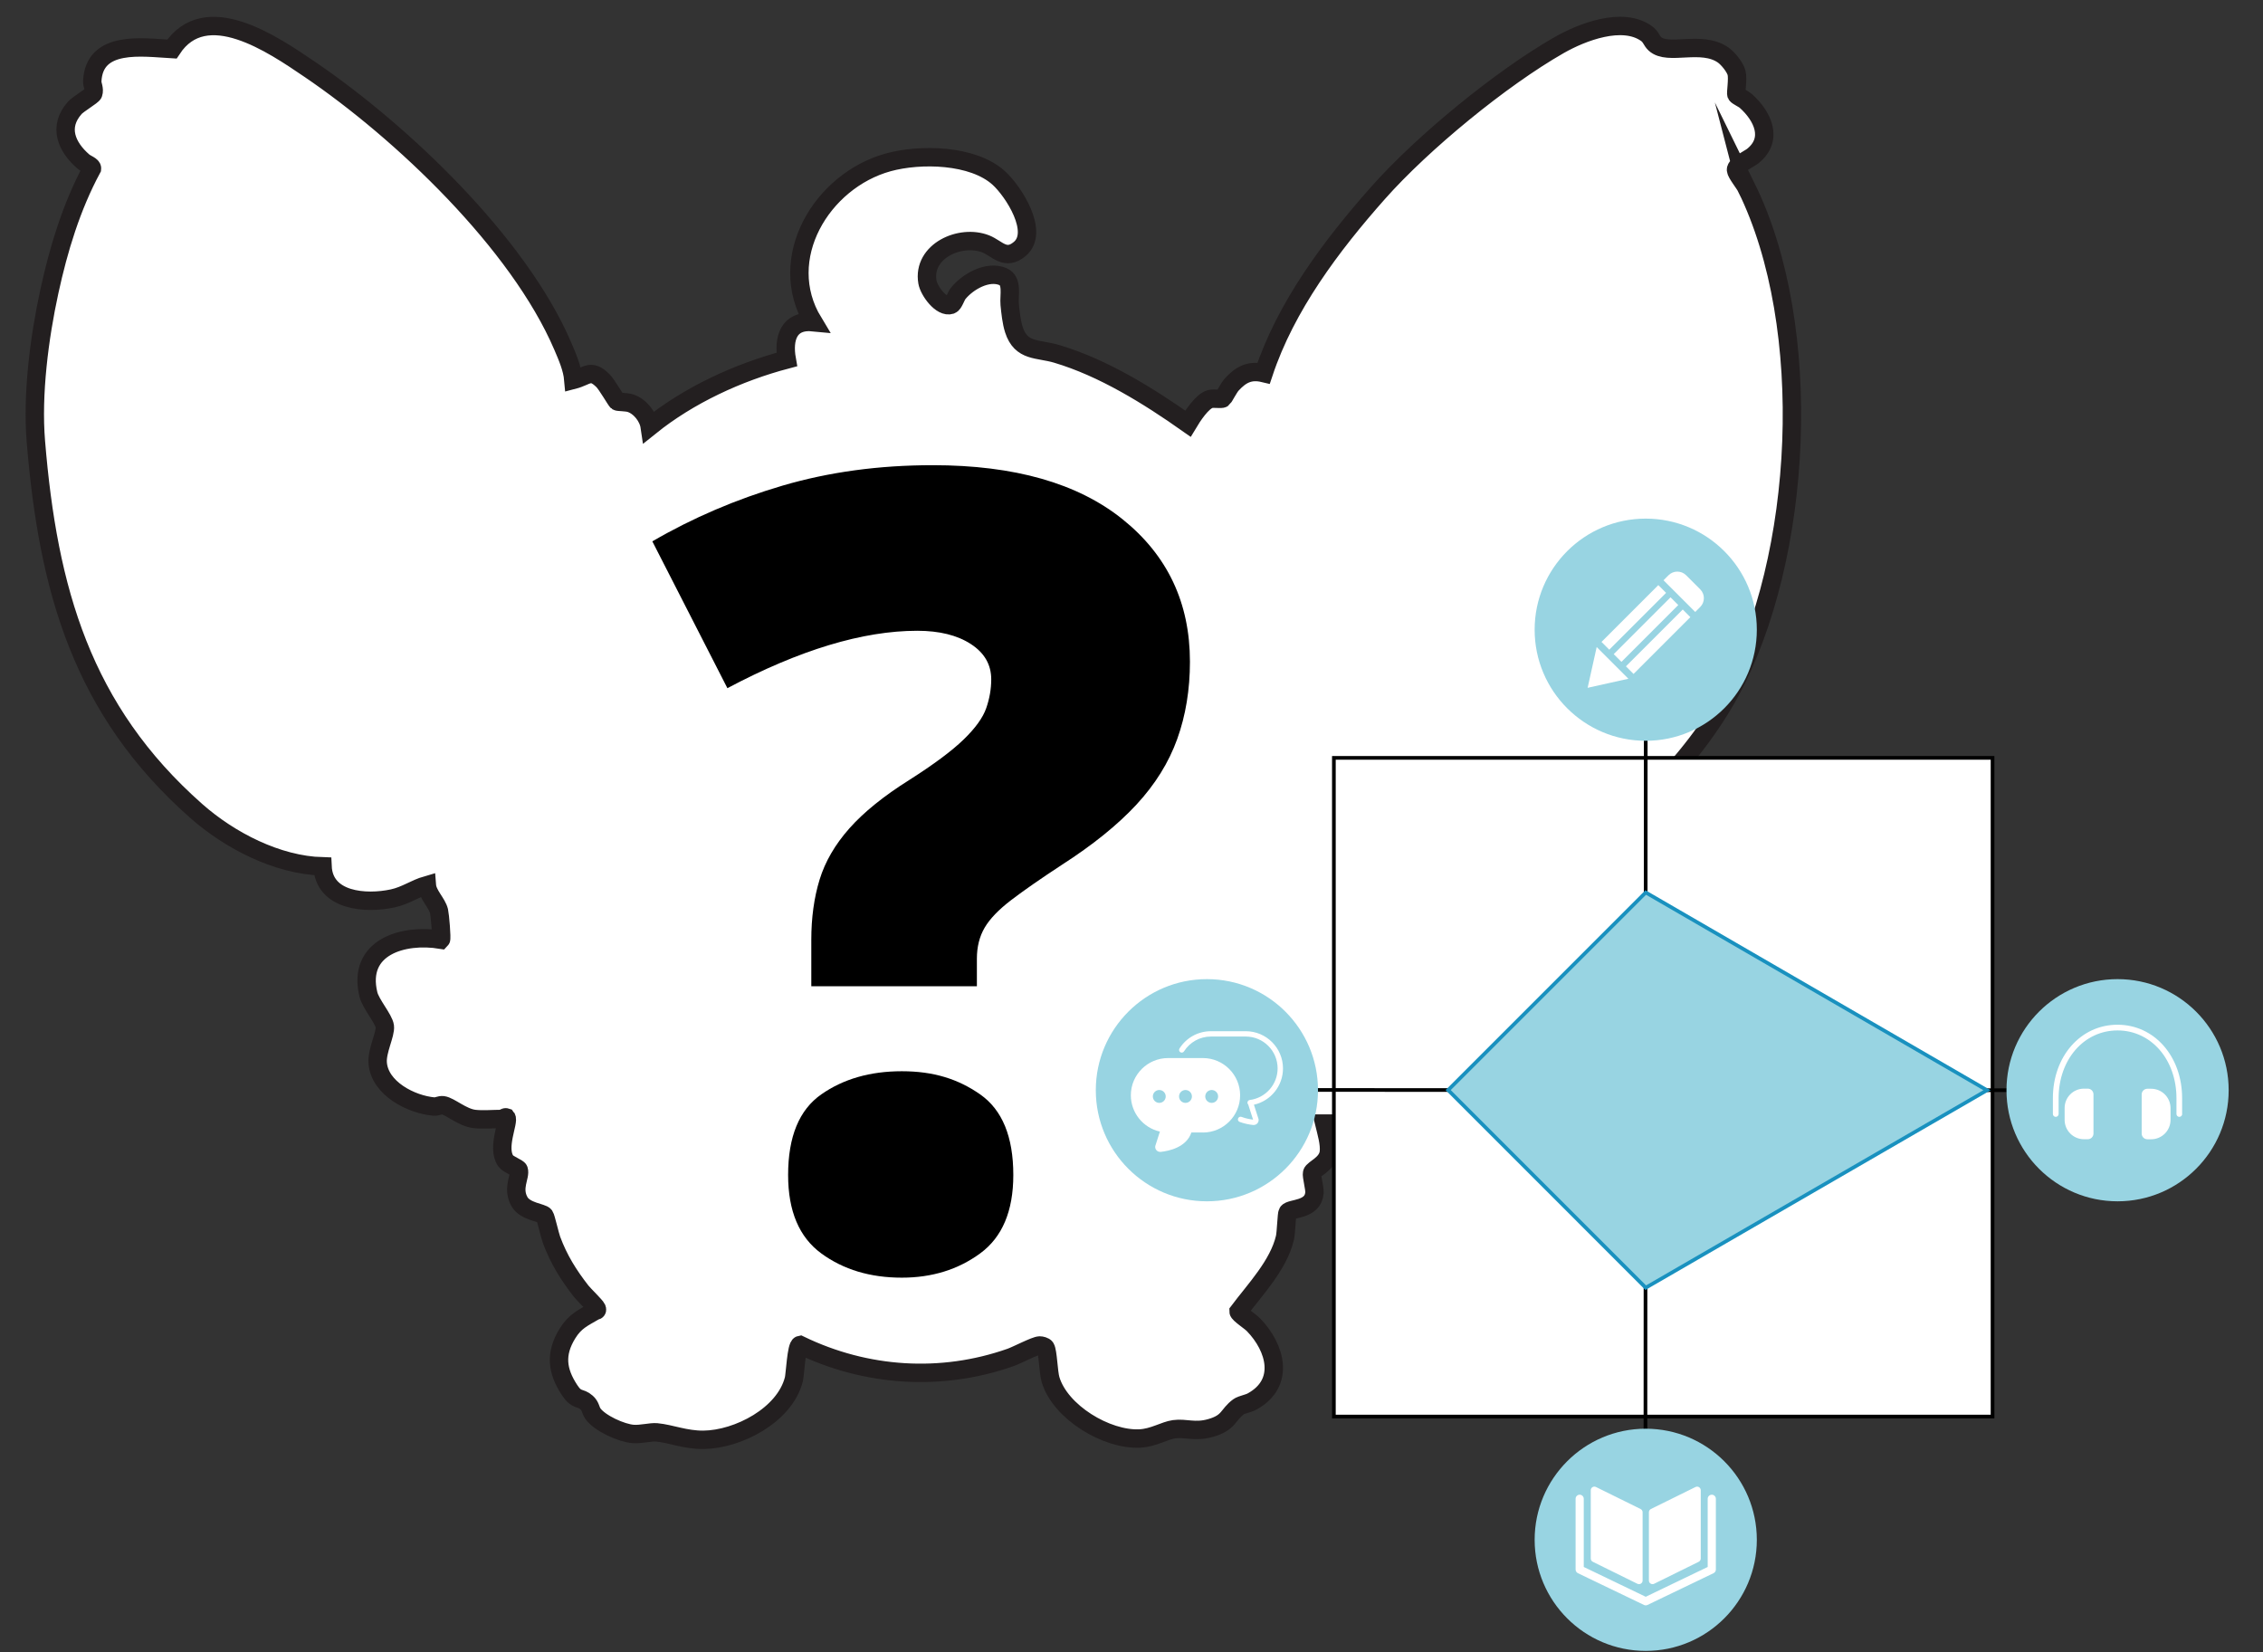 <?xml version="1.0" encoding="UTF-8"?>
<svg id="Layer_1" data-name="Layer 1" xmlns="http://www.w3.org/2000/svg" xmlns:xlink="http://www.w3.org/1999/xlink" viewBox="0 0 615 449">
  <rect x="0" y="0" width="615" height="449" fill="#333333" stroke="none"/>
  <defs>
    <style>
      .cls-1, .cls-2 {
        fill: none;
      }

      .cls-3 {
        stroke: #231f20;
        stroke-width: 5px;
      }

      .cls-3, .cls-4, .cls-5 {
        fill: #fff;
      }

      .cls-3, .cls-4, .cls-2, .cls-6 {
        stroke-miterlimit: 10;
      }

      .cls-7, .cls-6 {
        fill: #98d4e2;
      }

      .cls-4, .cls-2 {
        stroke: #000;
      }

      .cls-8 {
        clip-path: url(#clippath);
      }

      .cls-6 {
        stroke: #1991bf;
      }
    </style>
    <clipPath id="clippath">
      <rect class="cls-1" width="615" height="449"/>
    </clipPath>
  </defs>
  <g class="cls-8">
    <g>
      <path class="cls-3" d="M474.62,50.98c-.59-1.2-2.76-3.82-2.84-4.79-.11-1.34,3.58-2.99,4.55-3.77,5.72-4.58,2.71-10.89-1.88-14.99-.62-.56-2.27-1.27-2.55-1.71-.24-.38.47-4.25.03-5.94-.39-1.53-2.33-3.92-3.64-4.83-5.93-4.14-14.98.27-18.56-3.04-.92-.85-1.04-1.92-2.28-2.8-6.5-4.66-17.52-.4-23.72,3.14-15.82,9.04-37.13,26.53-49.21,40.16-12.65,14.27-25.04,30.73-31.1,48.98-3.79-.9-6.2.39-8.7,3.13-.74.82-2.2,3.63-2.39,3.75-.48.31-2.41-.09-3.43.17-2.23.57-4.91,4.78-6.06,6.7-10.71-7.55-23.02-15.21-35.66-18.97-5.14-1.53-9.68-.48-11.64-6.57-.67-2.08-.93-4.71-1.15-6.9-.23-2.36.9-6.36-1.81-7.52-4.15-1.77-9.59,1.36-12.17,4.55-.66.81-1.21,2.86-1.98,3.12-2.6.88-5.99-3.85-6.39-6.19-1.44-8.44,8.98-13.09,15.86-10.37,3.13,1.24,5.31,4.67,9.24,1.36,5.43-4.57-1.7-15.65-5.72-19.29-7.02-6.37-21.33-6.64-30.06-4.23-18.05,4.99-30.81,26.13-20.33,43.42-6.74-.67-8.23,4.5-7.22,10.15-13.25,3.5-26.54,9.63-37.24,18.24-.39-2.66-2.64-5.54-5.27-6.38-1.07-.34-3.3-.3-3.56-.46-.29-.18-2.83-4.62-3.88-5.65-3.39-3.35-4.24-1.19-8.04-.21-.27-3.16-1.65-6.29-2.89-9.19-12.01-28.03-43.79-58.26-68.79-75.23-9.92-6.73-28.27-19.4-37.42-5.48-7.92-.44-21.14-2.56-21.65,8.76-.04.99.69,2.08.27,3.32-.2.59-4.08,2.84-5.01,3.89-4.61,5.17-2.28,10.61,2.34,14.6.75.65,2.41,1.15,2.33,1.89-5.61,10.42-9.06,21.82-11.58,33.37-2.74,12.57-4.73,28-3.67,40.81,3.32,40.32,12.52,73,43.6,100.43,9.09,8.02,22.01,14.7,34.3,15.04.43,9.49,11.76,10.28,19.07,8.7,3.56-.77,6.01-2.66,9.28-3.6.2,2.6,2.75,4.78,3.31,7.07.23.93.8,7.47.52,7.75-10.29-1.7-22.81,1.99-19.72,14.85.64,2.65,4.2,6.66,4.47,8.7.27,2.07-2.18,6.6-1.94,9.92.5,6.96,9.12,11.34,15.3,11.88.84.07,1.61-.46,2.43-.36,1.9.24,5.2,3.33,8.56,3.73,2.22.26,5.28,0,7.62,0,.13,0,.6-.58,1.06-.42.86,1.04-2.72,8.2-.18,11.83.67.96,3.35,1.86,3.54,2.42.58,1.72-1.92,4.9.21,8.66,1.54,2.71,6.21,2.96,6.8,3.79.37.52,1.41,5.25,1.9,6.57,1.97,5.3,4.61,9.54,8.06,13.96.74.95,3.94,4.02,4.22,4.68.29.71-.28.57-.54.72-3.22,1.88-5.36,2.76-7.43,6.13-3.37,5.48-2.84,10.12.6,15.35,2,3.04,2.81,1.76,4.65,3.4,1.08.96,1,2,1.68,2.98,1.84,2.63,7.79,5.32,10.98,5.54,2.12.15,4.77-.58,6.33-.44,3.86.36,7.8,2.08,12.74,2.03,9.38-.1,22.1-6.69,24.57-16.43.34-1.35.68-9.14,1.69-9.34,17.94,8.67,38.3,10.02,57.16,3.4,1.77-.62,6.7-3.23,7.96-3.27.41-.01,1.34.21,1.57.59.68,1.1.77,6.66,1.38,8.69,2.62,8.83,15.22,16.43,24.23,16,3.78-.18,6.73-2.16,9.35-2.52,3.15-.43,5.6.87,9.83-.31,5.24-1.46,4.7-3.65,7.73-5.82.77-.55,2.54-.8,3.66-1.42,9.02-4.98,6.42-14.59.34-20.85-.89-.92-4.05-2.95-4.05-3.59,4.44-5.92,10.88-12.6,12.61-20.04.33-1.43.46-6.49.73-6.89.82-1.24,6.95-.52,7.29-5.34.09-1.24-.85-4.58-.65-5.37.27-1.12,4.17-2.34,4.56-5.63.28-2.33-.68-5.49-1.24-7.8h7.83c5.37,0,8.6-3.15,12.8-4.56,2.06-.69,4.17-.57,6.28-1.35,4.21-1.54,8.59-6.35,9-10.95.18-2.06-.63-7.73-3.3-7.72-.29-.4,2.68-3.73,3.23-4.6,4.03-6.43,4.7-16.66-3.84-19.57-4.09-1.39-8.31-.31-12.5,0,.77-2.1-3.13-6.96-2.93-7.74.4-1.58,6.65-5.17,5.89-8.35,1.57-.07,2.52,1.16,4,1.72,6.61,2.47,14.36,4.41,20.34-.46,1.85-1.51,2.99-4.03,5-5.16,2.38-1.35,6.7-1.5,9.73-2.55,19.45-6.78,38.98-28.04,48.66-45.8,20.06-36.85,23.13-99.46,4.53-137.3Z"/>
      <path d="M220.48,255.42c0-6,.75-11.45,2.25-16.35,1.5-4.9,4.2-9.55,8.1-13.95,3.9-4.4,9.35-8.8,16.35-13.2,6.6-4.2,11.5-7.85,14.7-10.95,3.2-3.1,5.25-5.95,6.15-8.55.9-2.6,1.35-5.2,1.35-7.8,0-4-1.85-7.2-5.55-9.6-3.7-2.4-8.55-3.6-14.55-3.6-7.4,0-15.4,1.3-24,3.9-8.6,2.6-17.8,6.5-27.6,11.7l-20.4-39.9c11-6.4,22.8-11.45,35.4-15.15,12.6-3.7,26.2-5.55,40.8-5.55,22.2,0,39.4,4.9,51.6,14.7,12.2,9.8,18.3,22.7,18.3,38.7,0,7.6-1.15,14.6-3.45,21-2.3,6.4-6,12.35-11.1,17.85-5.1,5.5-11.85,10.95-20.25,16.35-5.8,3.8-10.4,7-13.8,9.6-3.4,2.6-5.8,5.1-7.2,7.5-1.4,2.4-2.1,5.2-2.1,8.4v7.5h-45v-12.6ZM214.18,319.32c0-10.4,3-17.7,9-21.9,6-4.2,13.3-6.3,21.9-6.3s15.3,2.1,21.3,6.3c6,4.2,9,11.5,9,21.9,0,9.8-3,16.9-9,21.3-6,4.4-13.1,6.6-21.3,6.6-8.6,0-15.9-2.2-21.9-6.6-6-4.4-9-11.5-9-21.3Z"/>
      <g>
        <g>
          <rect class="cls-4" x="362.5" y="205.95" width="179" height="179" transform="translate(747.45 -156.54) rotate(90)"/>
          <line class="cls-2" x1="546.37" y1="296.28" x2="356.37" y2="296.21"/>
          <line class="cls-2" x1="447.25" y1="200.92" x2="447.17" y2="390.92"/>
          <polygon class="cls-6" points="447.25 349.95 393.55 296.24 447.25 242.54 540 296.28 447.25 349.95"/>
        </g>
        <circle class="cls-5" cx="447.25" cy="418.46" r="29.18"/>
        <circle class="cls-5" cx="575.48" cy="296.44" r="29.18"/>
        <circle class="cls-5" cx="327.99" cy="296.28" r="29.18"/>
        <circle class="cls-5" cx="447.25" cy="171.13" r="29.18"/>
        <path class="cls-7" d="M575.48,266.09c-16.67,0-30.19,13.52-30.19,30.19s13.52,30.19,30.19,30.19,30.19-13.52,30.19-30.19-13.52-30.19-30.19-30.19ZM568.93,308.05c0,.86-.7,1.55-1.55,1.55h-1.03c-2.9,0-5.26-2.35-5.26-5.26v-3.23c0-2.9,2.35-5.26,5.26-5.26h1.03c.86,0,1.55.7,1.55,1.55v10.63ZM589.87,304.35c0,2.9-2.35,5.26-5.26,5.26h-1.03c-.86,0-1.55-.7-1.55-1.55v-10.63c0-.86.7-1.55,1.55-1.55h1.03c2.9,0,5.26,2.35,5.26,5.26v3.23ZM593.04,302.74c0,.43-.35.78-.78.78s-.78-.35-.78-.78v-4.3c0-10.49-6.88-18.41-16.01-18.41s-16.01,7.91-16.01,18.41v4.3c0,.43-.35.78-.78.78s-.78-.35-.78-.78v-4.3c0-11.38,7.55-19.96,17.56-19.96s17.56,8.58,17.56,19.96v4.3Z"/>
        <g>
          <circle class="cls-7" cx="329.29" cy="297.97" r="1.75"/>
          <circle class="cls-7" cx="315.05" cy="297.97" r="1.75"/>
          <circle class="cls-7" cx="322.17" cy="297.97" r="1.75"/>
          <path class="cls-7" d="M327.99,266.09c-16.67,0-30.19,13.52-30.19,30.19s13.52,30.19,30.19,30.19,30.19-13.52,30.19-30.19-13.52-30.19-30.19-30.19ZM326.9,307.77h-3.13c-1.35,4.09-6.24,5.05-8.34,5.27-.05,0-.1,0-.14,0-.45,0-.86-.22-1.12-.59-.27-.39-.31-.89-.11-1.32l1.16-3.61c-4.56-1.02-7.9-5.11-7.9-9.86,0-5.58,4.54-10.12,10.12-10.12h9.46c5.58,0,10.12,4.54,10.12,10.12s-4.54,10.12-10.12,10.12ZM340.77,300.21l1.16,3.61c.2.43.16.93-.11,1.32-.25.37-.67.59-1.12.59-.05,0-.09,0-.14,0-.91-.1-2.29-.32-3.67-.84-.38-.14-.57-.56-.42-.94.14-.38.57-.57.94-.42,1.15.44,2.32.64,3.13.74l-1.32-4.11c-.18-.18-.25-.45-.18-.7.08-.28.32-.49.61-.53,4.31-.55,7.56-4.24,7.56-8.58,0-4.78-3.89-8.66-8.66-8.66h-9.46c-2.98,0-5.72,1.51-7.32,4.03-.22.34-.67.44-1,.23-.34-.22-.44-.67-.23-1,1.87-2.95,5.06-4.71,8.55-4.71h9.46c5.58,0,10.12,4.54,10.12,10.12,0,4.76-3.33,8.84-7.9,9.86Z"/>
        </g>
        <path class="cls-7" d="M447.25,388.27c-16.67,0-30.19,13.52-30.19,30.19s13.52,30.19,30.19,30.19,30.19-13.52,30.19-30.19-13.52-30.19-30.19-30.19ZM448.11,410.97c0-.37.21-.71.55-.88l12.12-5.98c.65-.32,1.42.15,1.42.88v18.56c0,.37-.21.71-.55.88l-12.12,5.98c-.65.32-1.42-.15-1.42-.88v-18.56ZM432.31,404.99c0-.73.76-1.2,1.42-.88l12.12,5.98c.34.17.55.51.55.88v18.56c0,.73-.76,1.2-1.42.88l-12.12-5.98c-.34-.17-.55-.51-.55-.88v-18.56ZM466.31,426.53c0,.43-.24.81-.63,1l-17.95,8.63c-.15.07-.32.11-.48.11s-.33-.04-.48-.11l-17.95-8.63c-.38-.18-.63-.57-.63-1v-19.22c0-.61.5-1.11,1.11-1.11s1.11.5,1.11,1.11v18.53l16.84,8.1,16.84-8.1v-18.53c0-.61.5-1.11,1.11-1.11s1.11.5,1.11,1.11v19.22Z"/>
        <path class="cls-7" d="M447.25,140.94c-16.67,0-30.19,13.52-30.19,30.19s13.52,30.19,30.19,30.19,30.19-13.52,30.19-30.19-13.52-30.19-30.19-30.19ZM450.67,159.01l2.11,2.11-15.44,15.44-2.11-2.11,15.44-15.44ZM453.99,162.33l2.1,2.1-15.44,15.44-2.1-2.1,15.44-15.44ZM431.46,186.92l2.46-11.08,8.62,8.62-11.08,2.46ZM443.94,183.15l-2.07-2.07,15.44-15.44,2.07,2.07-15.44,15.44ZM462.06,164.95l-1.36,1.36-8.62-8.62,1.36-1.36c1.32-1.32,3.47-1.32,4.79,0l3.83,3.83c1.32,1.32,1.32,3.47,0,4.79Z"/>
      </g>
    </g>
  </g>
</svg>